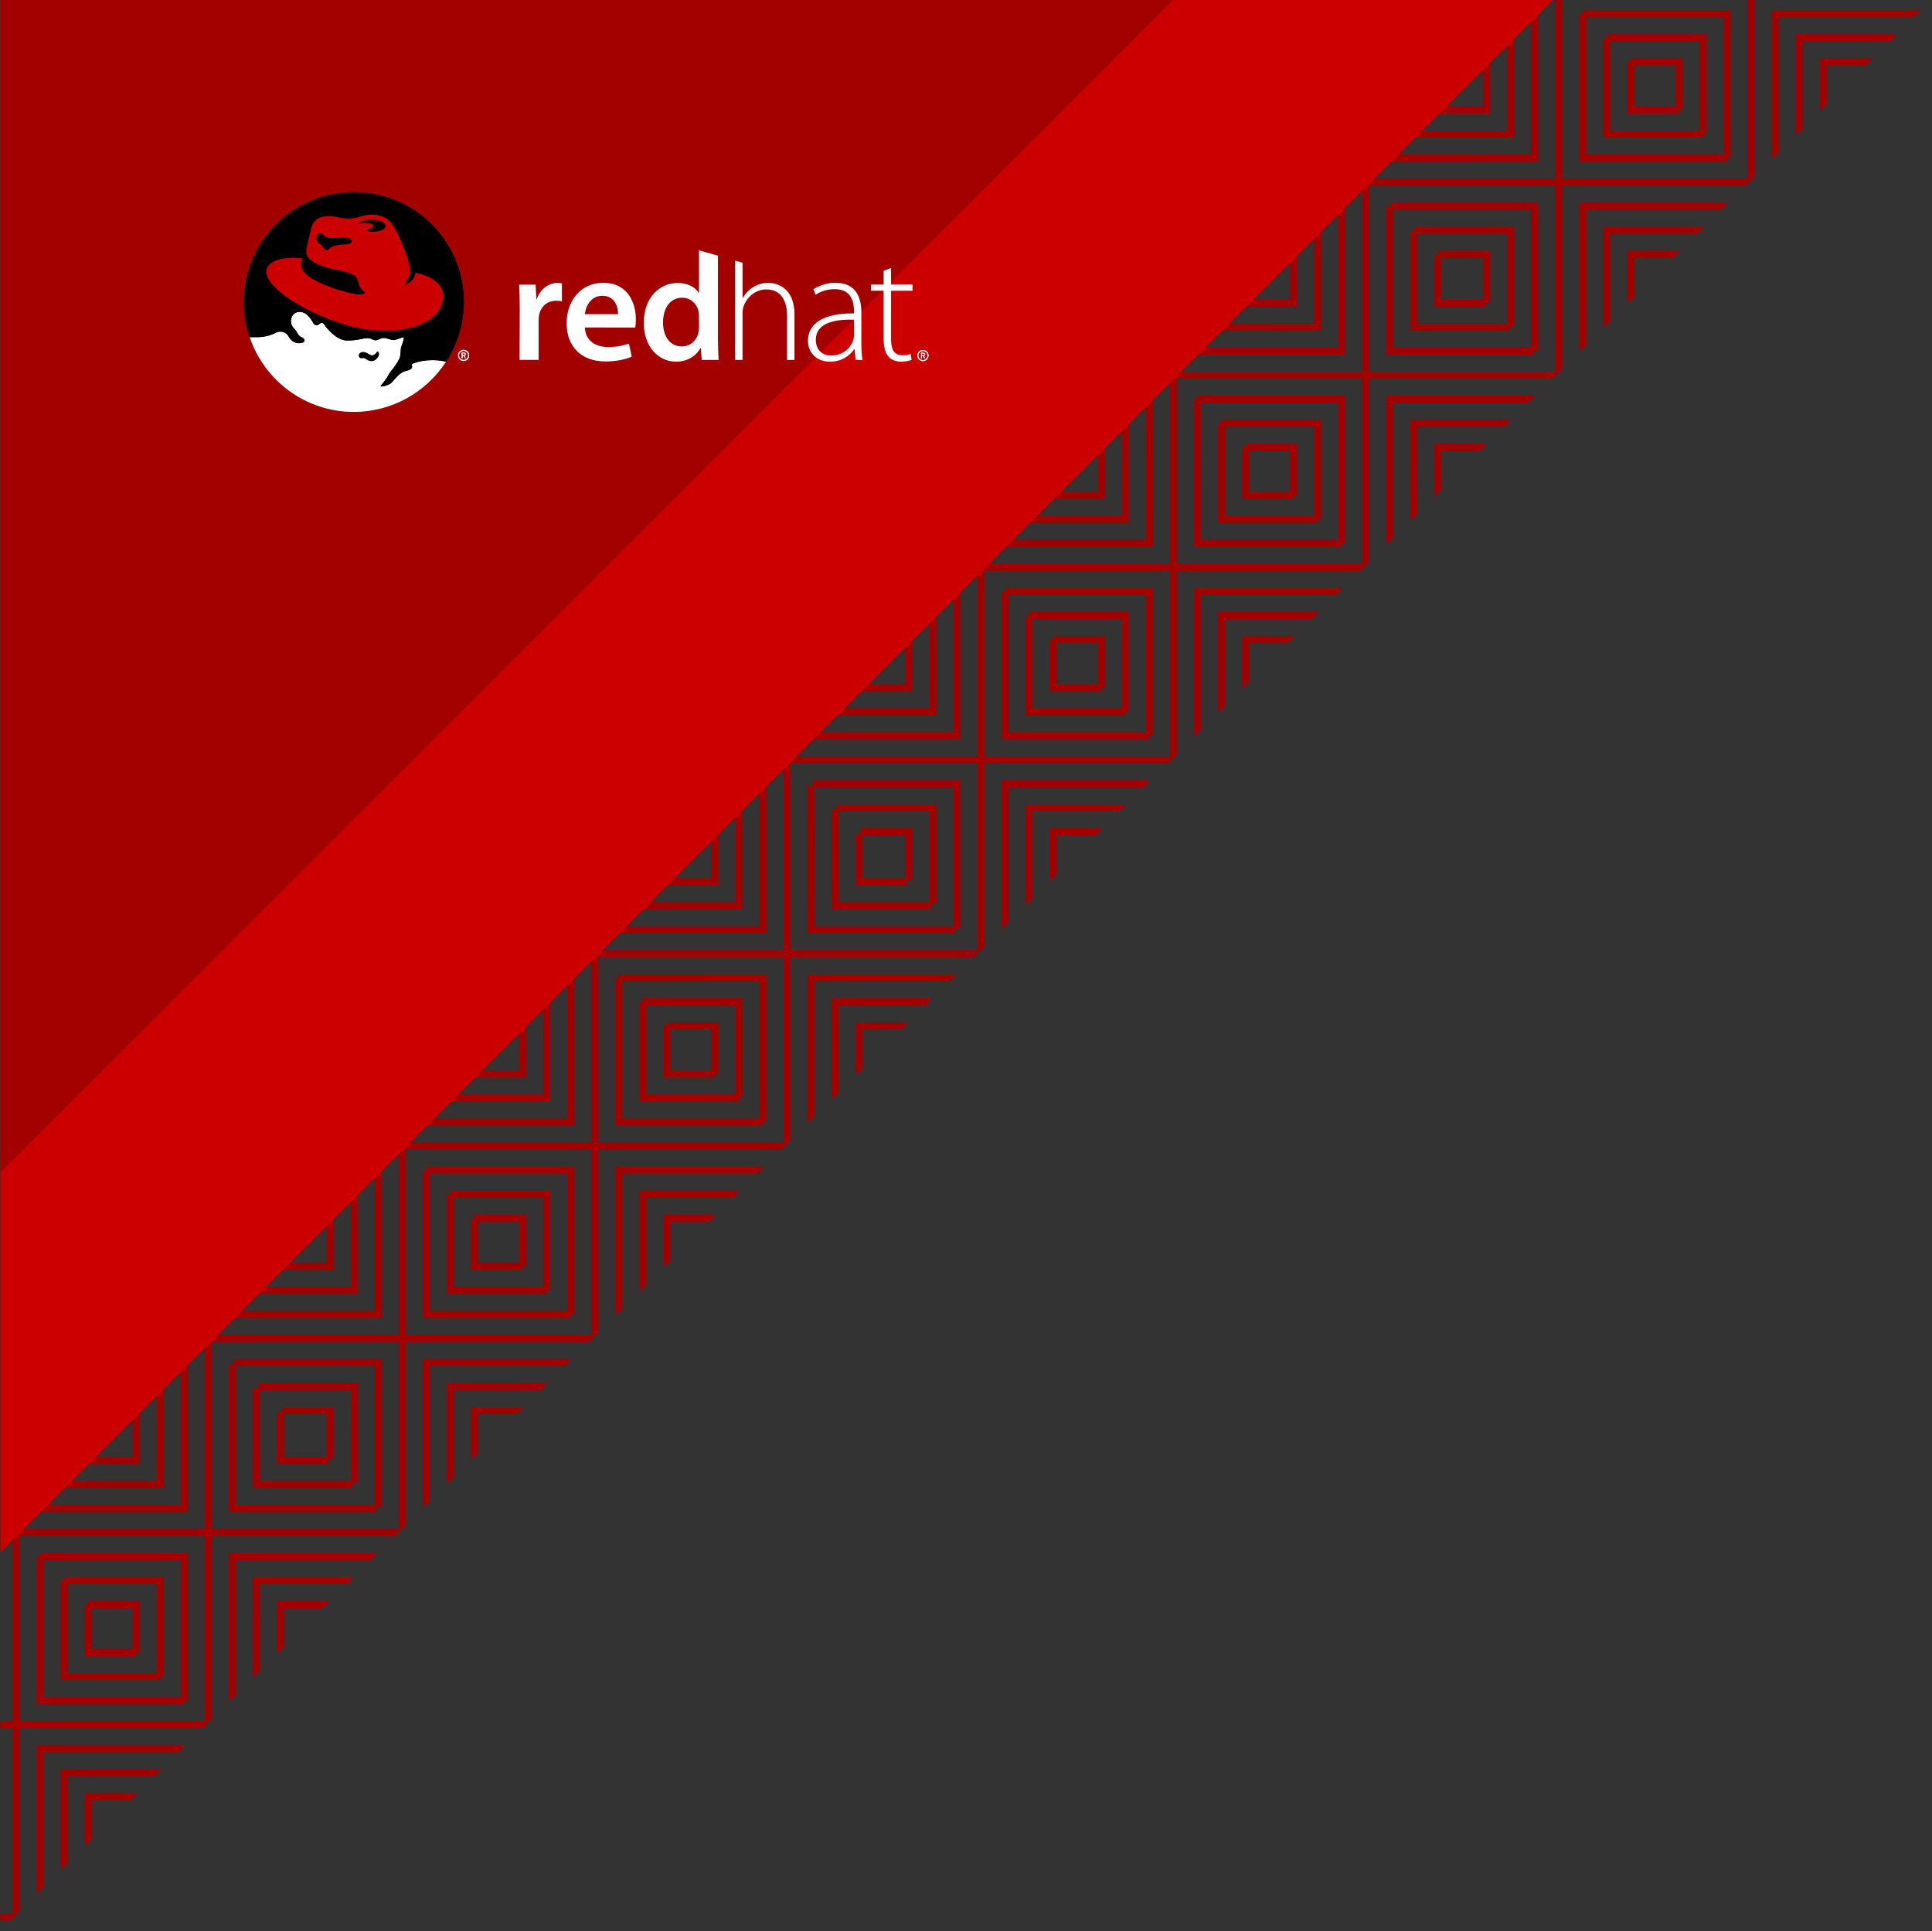 <svg xmlns="http://www.w3.org/2000/svg" xmlns:xlink="http://www.w3.org/1999/xlink" viewBox="0 0 137.872 137.838" xml:space="preserve">
<rect x="0" y="0" width="137.872" height="137.838" fill="#333333" stroke="none"/>
<polygon display="none" fill="#E22434" points="132.094,324.925 -5.778,462.768 132.094,462.768 "/>
<path id="path4380_2_" display="none" opacity="0.9" fill="#D6826B" enable-background="new    " d="M-0.106,462.763h132.2V330.544
	L-0.106,462.763z"/>
<path id="t-pattern_1_" display="none" fill="none" stroke="#E8B4A2" stroke-width="0.625" stroke-linecap="square" stroke-miterlimit="10" d="
	M3.404,459.063h2.797v-2.799 M2.005,460.461h5.549v-5.596 M0.653,461.859h8.299v-8.395 M14.454,456.264v2.801h2.751 M13.056,454.865
	v5.596h5.548 M11.75,453.467v8.395h8.253 M10.352,462.326v-10.258 M14.454,447.871h2.751v-2.797 M13.056,449.27h5.548v-5.594
	 M11.75,450.67h8.253v-8.393 M28.303,456.264h-2.752v2.801 M29.701,454.865h-5.549v5.596 M31.1,453.467h-8.299v8.395
	 M25.551,445.074v2.797h2.752 M24.152,443.676v5.594h5.549 M22.754,442.277v8.393h8.253 M17.252,459.063v-2.799h-2.705
	 M18.604,460.461v-5.596h-5.548 M20.003,461.859v-8.395H11.75 M21.402,462.326v-21.449 M32.498,452.068H10.352 M25.551,436.867
	h2.752v-2.703 M24.152,438.08h5.549v-5.316 M22.801,439.479H31.1v-8.064 M39.399,445.074h-2.704v2.797 M40.752,443.676h-5.549v5.594
	 M42.15,442.277h-8.253v8.393 M36.602,434.164v2.703h2.752 M35.203,432.764v5.316h5.549 M33.897,431.365v8.111h8.253 M28.35,447.871
	v-2.797h-2.752 M29.701,449.27v-5.594h-5.549 M31.1,450.67v-8.393h-8.299 M32.498,452.068v-22.104 M43.549,440.877H21.402
	 M36.695,425.771h2.704v-2.754 M35.297,427.17h5.502v-5.549 M33.897,428.568h8.253v-8.3 M50.496,434.07h-2.75v2.75 M51.896,432.672
	h-5.549v5.408 M53.295,431.273h-8.301v8.203 M47.746,423.02v2.754h2.75 M46.347,421.621v5.549h5.549 M44.948,420.224v8.251h8.3
	 M39.399,436.82v-2.797h-2.704 M40.799,438.08v-5.408h-5.502 M42.197,439.479v-8.111h-8.253 M43.596,440.877v-22.053
	 M54.646,429.967H32.498 M47.746,414.722h2.75v-2.705 M46.347,416.071h5.549v-5.549 M44.948,417.472h8.3v-8.253 M61.547,423.02
	h-2.704v2.754 M62.945,421.621h-5.502v5.549 M64.345,420.224h-8.253v8.251 M58.843,411.922v2.752h2.704 M57.443,410.522v5.549h5.502
	 M50.496,425.771v-2.754h-2.75 M51.896,427.17v-5.549h-5.549 M53.295,428.568v-8.3h-8.301 M72.645,411.922h-2.751v2.752
	 M74.043,410.522h-5.549v5.549 M75.441,409.125h-8.299v8.299 M69.894,400.873v2.75h2.751 M68.494,399.474v5.549h5.549
	 M67.096,398.074v8.254h8.299 M61.547,414.674v-2.752h-2.704 M62.945,416.071v-5.549h-5.502 M64.345,417.472v-8.253h-8.3v8.253
	h8.254 M65.744,418.824v-22.148 M76.793,407.819H54.646 M70.034,392.479h2.704v-2.797 M68.635,393.832h5.502v-5.549 M67.236,395.229
	h8.252v-8.299 M83.834,400.731h-2.75v2.75 M85.233,399.334h-5.548v5.549 M86.586,398.026h-8.301v8.255 M81.038,389.683v2.75h2.75
	 M79.686,388.33v5.548h5.548 M78.286,386.931v8.299h8.301 M72.738,403.528v-2.702h-2.704 M74.137,404.883v-5.549h-5.502
	 M75.536,406.281v-8.255h-8.252 M76.887,407.681v-22.147 M87.984,396.629H65.837 M81.038,381.382h2.75v-2.704 M79.686,382.781h5.548
	v-5.503 M78.286,384.133h8.301v-8.299 M94.885,389.683h-2.704v2.75 M96.284,388.33h-5.502v5.548 M97.637,386.931h-8.254v8.299
	 M92.088,378.584v2.751h2.75 M90.782,377.278v5.503h5.502 M89.383,375.833v8.299h8.254 M83.834,392.479v-2.797h-2.75
	 M85.233,393.832v-5.549h-5.548 M86.586,395.229v-8.299h-8.301 M87.984,396.629v-22.194 M99.036,385.532H76.887 M92.181,370.332
	h2.704v-2.751 M90.782,371.638h5.502v-5.503 M89.383,373.036h8.254v-8.253 M105.982,378.584h-2.751v2.751 M107.381,377.187h-5.549
	v5.549 M108.733,375.833h-8.3v8.299 M103.185,367.534v2.705h2.751 M101.833,366.183v5.549h5.549 M100.434,364.783v8.252h8.3
	 M94.885,381.382v-2.705h-2.704 M96.284,382.733v-5.549h-5.502 M97.683,384.133v-8.299H89.43 M99.036,385.532v-22.147
	 M110.133,374.435H87.984 M103.277,359.142h2.752v-2.752 M101.973,360.54h5.502v-5.549 M100.575,361.847h8.252v-8.254
	 M117.172,367.394h-2.75v2.752 M118.525,366.042h-5.549v5.548 M119.924,364.644h-8.301v8.299 M114.375,356.39v2.752h2.75
	 M112.977,354.991v5.549h5.549 M111.624,353.593v8.254h8.301 M106.077,370.192v-2.752h-2.705 M107.428,371.59v-5.548h-5.549
	 M108.827,372.942v-8.299h-8.252 M110.226,374.341v-22.146 M121.322,363.244H99.174 M114.375,348.044h2.75v-2.751 M112.977,349.442
	h5.549v-5.549 M111.624,350.842h8.301v-8.253 M128.223,356.39h-2.703v2.752 M129.575,354.991h-5.548v5.549 M130.975,353.593h-8.254
	v8.254 M125.426,345.293v2.751h2.751 M124.027,343.894v5.549h5.548 M122.721,342.496v8.299h8.254 M117.172,359.142v-2.752h-2.75
	 M118.525,360.54v-5.549h-5.549 M119.924,361.847v-8.254h-8.301 M121.322,363.244v-22.147 M132.374,352.194h-22.146
	 M125.426,336.994h2.751v-2.751 M124.12,338.392h5.502v-5.548 M122.721,339.698h8.254v-8.254 M128.223,348.044v-2.751h-2.703
	 M129.622,349.442v-5.549h-5.502 M130.975,350.795v-8.299h-8.254 M132.374,352.194v-22.147 M132.374,341.097h-11.052
	 M54.646,429.967v-22.147 M65.697,418.869H43.549 M58.843,403.623h2.704v-2.75 M57.443,405.021h5.502v-5.549 M56.045,406.42h8.254
	v-8.299"/>
<g>
	<g>
		<g>
			<defs>
				<polygon id="SVGID_1_" points="0.046,137.749 137.826,0 0.046,0 				"/>
			</defs>
			<clipPath id="SVGID_2_">
				<use xlink:href="#SVGID_1_"  overflow="visible"/>
			</clipPath>
			<g clip-path="url(#SVGID_2_)">
				<g>
					<rect x="-26.299" y="136.571" fill="#a30000" width="27.432" height="0.5"/>
					<rect x="-12.834" y="123.106" fill="#a30000" width="0.5" height="27.43"/>
					<polygon fill="#a30000" points="-11.12,124.819 -10.62,124.819 -10.62,134.856 -0.583,134.856 -0.583,135.356 -11.12,135.356 
											"/>
					<polygon fill="#a30000" points="-8.907,126.534 -8.905,133.144 -2.297,133.144 -2.297,133.644 -9.405,133.644 -9.407,126.534 
											"/>
					<polygon fill="#a30000" points="-7.69,128.247 -7.19,128.247 -7.19,131.427 -4.011,131.427 -4.011,131.927 -7.69,131.927 					
						"/>
					<polygon fill="#a30000" points="-24.584,138.286 -14.047,138.286 -14.047,148.823 -14.547,148.823 -14.547,138.786 
						-24.584,138.786 					"/>
					<polygon fill="#a30000" points="-22.87,139.997 -15.761,139.997 -15.762,147.108 -16.262,147.108 -16.261,140.497 
						-22.87,140.497 					"/>
					<polygon fill="#a30000" points="-17.477,141.712 -17.477,145.394 -17.977,145.394 -17.977,142.212 -21.157,142.214 
						-21.157,141.714 					"/>
					<polygon fill="#a30000" points="-14.547,124.819 -14.047,124.819 -14.047,135.356 -24.584,135.356 -24.584,134.856 
						-14.547,134.856 					"/>
					<polygon fill="#a30000" points="-16.262,126.534 -15.762,126.534 -15.762,133.644 -22.87,133.642 -22.87,133.142 
						-16.262,133.144 					"/>
					<polygon fill="#a30000" points="-17.977,128.247 -17.477,128.247 -17.477,131.927 -21.157,131.927 -21.157,131.427 
						-17.977,131.427 					"/>
					<polygon fill="#a30000" points="-11.12,138.286 -0.583,138.286 -0.583,138.786 -10.62,138.786 -10.62,148.823 -11.12,148.823 
											"/>
					<polygon fill="#a30000" points="-9.405,139.997 -2.297,139.999 -2.297,140.499 -8.905,140.497 -8.903,147.108 -9.403,147.108 
											"/>
					<polygon fill="#a30000" points="-7.69,141.714 -4.011,141.714 -4.011,142.214 -7.19,142.214 -7.19,145.394 -7.69,145.394 					
						"/>
					<rect x="-12.565" y="122.835" fill="#a30000" width="27.436" height="0.5"/>
					<rect x="0.904" y="109.368" fill="#a30000" width="0.5" height="27.433"/>
					<polygon fill="#a30000" points="2.617,111.083 3.117,111.083 3.117,121.12 13.154,121.12 13.154,121.62 2.617,121.62 					"/>
					<polygon fill="#a30000" points="4.332,112.798 4.832,112.798 4.832,119.405 11.439,119.405 11.439,119.905 4.332,119.905 					
						"/>
					<polygon fill="#a30000" points="6.044,114.513 6.544,114.513 6.544,117.691 9.724,117.69 9.724,118.19 6.044,118.192 					"/>
					<polygon fill="#a30000" points="-10.85,124.55 -0.313,124.55 -0.313,135.085 -0.813,135.085 -0.813,125.05 -10.85,125.05 					
						"/>
					<polygon fill="#a30000" points="-9.133,126.264 -2.028,126.265 -2.028,133.37 -2.528,133.37 -2.528,126.765 -9.133,126.764 
											"/>
					<polygon fill="#a30000" points="-7.42,127.979 -3.741,127.979 -3.741,131.657 -4.241,131.657 -4.241,128.479 -7.42,128.479 
											"/>
					<polygon fill="#a30000" points="-0.813,111.083 -0.313,111.083 -0.313,121.62 -10.85,121.62 -10.85,121.12 -0.813,121.12 					
						"/>
					<polygon fill="#a30000" points="-2.526,112.798 -2.026,112.798 -2.026,119.905 -9.134,119.907 -9.134,119.407 -2.526,119.405 
											"/>
					<polygon fill="#a30000" points="-4.241,114.513 -3.741,114.513 -3.741,118.19 -7.42,118.192 -7.42,117.691 -4.241,117.69 					
						"/>
					<polygon fill="#a30000" points="2.617,124.55 13.154,124.55 13.154,125.05 3.117,125.05 3.117,135.085 2.617,135.085 					"/>
					<polygon fill="#a30000" points="4.332,126.263 11.439,126.264 11.439,126.764 4.832,126.763 4.832,133.372 4.332,133.372 					
						"/>
					<polygon fill="#a30000" points="6.044,127.979 9.724,127.979 9.724,128.479 6.544,128.479 6.544,131.657 6.044,131.657 					
						"/>
					<rect x="1.154" y="109.119" fill="#a30000" width="27.428" height="0.5"/>
					<rect x="14.619" y="95.652" fill="#a30000" width="0.5" height="27.433"/>
					<polygon fill="#a30000" points="16.832,97.37 16.832,107.404 26.871,107.404 26.871,107.904 16.332,107.904 16.332,97.37 					
						"/>
					<polygon fill="#a30000" points="18.544,99.083 18.546,105.69 25.154,105.691 25.154,106.191 18.046,106.19 18.044,99.083 					
						"/>
					<polygon fill="#a30000" points="19.761,100.798 20.261,100.798 20.261,103.976 23.441,103.976 23.441,104.476 19.761,104.476 
											"/>
					<polygon fill="#a30000" points="2.867,110.833 13.404,110.833 13.404,121.37 12.904,121.37 12.904,111.333 2.867,111.333 					
						"/>
					<polygon fill="#a30000" points="4.582,112.548 11.689,112.548 11.689,119.655 11.189,119.655 11.189,113.048 4.582,113.048 
											"/>
					<polygon fill="#a30000" points="6.294,114.263 9.974,114.263 9.974,117.94 9.474,117.94 9.474,114.763 6.294,114.763 					"/>
					<polygon fill="#a30000" points="12.904,97.37 13.404,97.37 13.404,107.904 2.867,107.904 2.867,107.404 12.904,107.404 					
						"/>
					<polygon fill="#a30000" points="11.189,99.083 11.689,99.083 11.689,106.191 4.582,106.188 4.582,105.688 11.189,105.691 					
						"/>
					<polygon fill="#a30000" points="9.474,100.796 9.974,100.796 9.974,104.476 6.294,104.476 6.294,103.976 9.474,103.976 					
						"/>
					<polygon fill="#a30000" points="16.332,110.833 26.871,110.833 26.871,111.333 16.832,111.333 16.832,121.37 16.332,121.37 
											"/>
					<polygon fill="#a30000" points="18.044,112.548 25.155,112.548 25.155,113.048 18.544,113.048 18.548,119.655 18.048,119.655 
											"/>
					<polygon fill="#a30000" points="19.761,114.263 23.441,114.263 23.441,114.763 20.261,114.763 20.261,117.941 19.761,117.941 
											"/>
				</g>
				<g>
					<rect x="14.996" y="95.274" fill="#a30000" width="27.432" height="0.5"/>
					<rect x="28.462" y="81.809" fill="#a30000" width="0.5" height="27.432"/>
					<polygon fill="#a30000" points="30.177,83.524 30.677,83.524 30.677,93.56 40.712,93.56 40.712,94.06 30.177,94.06 					"/>
					<polygon fill="#a30000" points="31.892,85.237 32.392,85.237 32.392,91.846 39,91.846 39,92.346 31.892,92.346 					"/>
					<polygon fill="#a30000" points="33.605,86.952 34.105,86.952 34.105,90.13 37.287,90.13 37.287,90.63 33.605,90.63 					"/>
					<polygon fill="#a30000" points="16.71,96.988 27.248,96.988 27.248,107.524 26.748,107.524 26.748,97.488 16.71,97.488 					
						"/>
					<polygon fill="#a30000" points="18.427,98.702 25.537,98.702 25.535,105.811 25.035,105.811 25.037,99.202 18.427,99.202 					
						"/>
					<polygon fill="#a30000" points="20.14,100.417 23.819,100.417 23.819,104.097 23.319,104.097 23.319,100.917 20.14,100.917 
											"/>
					<polygon fill="#a30000" points="26.748,83.523 27.248,83.523 27.248,94.06 16.71,94.06 16.71,93.56 26.748,93.56 					"/>
					<polygon fill="#a30000" points="25.035,85.236 25.535,85.236 25.535,92.346 18.427,92.345 18.427,91.845 25.035,91.846 					
						"/>
					<polygon fill="#a30000" points="23.319,86.952 23.819,86.952 23.819,90.63 20.14,90.63 20.14,90.13 23.319,90.13 					"/>
					<polygon fill="#a30000" points="30.177,96.989 40.712,96.989 40.712,97.489 30.677,97.489 30.677,107.524 30.177,107.524 					
						"/>
					<polygon fill="#a30000" points="31.892,98.702 39,98.704 39,99.204 32.392,99.202 32.392,105.812 31.892,105.812 					"/>
					<polygon fill="#a30000" points="33.605,100.417 37.287,100.417 37.287,100.917 34.105,100.917 34.105,104.097 33.605,104.097 
											"/>
					<rect x="28.734" y="81.538" fill="#a30000" width="27.432" height="0.5"/>
					<rect x="42.201" y="68.071" fill="#a30000" width="0.5" height="27.432"/>
					<polygon fill="#a30000" points="43.912,69.786 44.412,69.786 44.412,79.825 54.451,79.825 54.451,80.325 43.912,80.325 					
						"/>
					<polygon fill="#a30000" points="45.628,71.501 46.128,71.501 46.128,78.108 52.737,78.108 52.737,78.608 45.628,78.608 					
						"/>
					<polygon fill="#a30000" points="47.341,73.216 47.841,73.216 47.841,76.396 51.021,76.396 51.021,76.896 47.341,76.896 					
						"/>
					<polygon fill="#a30000" points="30.448,83.251 40.984,83.253 40.984,93.79 40.484,93.79 40.484,83.753 30.448,83.751 					"/>
					<polygon fill="#a30000" points="32.162,84.968 39.269,84.968 39.269,92.075 38.769,92.075 38.769,85.468 32.162,85.468 					
						"/>
					<polygon fill="#a30000" points="33.876,86.683 37.554,86.683 37.554,90.36 37.054,90.36 37.054,87.183 33.876,87.183 					"/>
					<polygon fill="#a30000" points="40.484,69.788 40.984,69.788 40.984,80.325 30.448,80.325 30.448,79.825 40.484,79.825 					
						"/>
					<polygon fill="#a30000" points="38.771,71.501 39.271,71.501 39.269,78.608 32.162,78.608 32.162,78.108 38.769,78.108 					
						"/>
					<polygon fill="#a30000" points="37.054,73.216 37.554,73.216 37.554,76.896 33.876,76.896 33.876,76.396 37.054,76.396 					
						"/>
					<polygon fill="#a30000" points="43.912,83.251 54.451,83.253 54.451,83.753 44.412,83.751 44.412,93.79 43.912,93.79 					"/>
					<polygon fill="#a30000" points="45.628,84.967 52.737,84.967 52.737,85.467 46.128,85.467 46.128,92.075 45.628,92.075 					
						"/>
					<polygon fill="#a30000" points="47.341,86.683 51.021,86.683 51.021,87.183 47.841,87.183 47.841,90.36 47.341,90.36 					"/>
					<rect x="42.449" y="67.821" fill="#a30000" width="27.43" height="0.5"/>
					<rect x="55.914" y="54.358" fill="#a30000" width="0.5" height="27.43"/>
					<polygon fill="#a30000" points="58.126,56.071 58.128,66.108 68.166,66.108 68.166,66.608 57.628,66.608 57.626,56.071 					
						"/>
					<polygon fill="#a30000" points="59.841,57.786 59.843,64.394 66.451,64.394 66.451,64.894 59.343,64.894 59.341,57.786 					
						"/>
					<polygon fill="#a30000" points="61.058,59.501 61.558,59.501 61.558,62.681 64.737,62.68 64.737,63.18 61.058,63.181 					"/>
					<polygon fill="#a30000" points="44.162,69.536 54.701,69.538 54.701,80.075 54.201,80.075 54.201,70.038 44.162,70.036 					
						"/>
					<polygon fill="#a30000" points="45.878,71.251 52.987,71.251 52.987,78.358 52.487,78.358 52.487,71.751 45.878,71.751 					
						"/>
					<polygon fill="#a30000" points="47.591,72.966 51.271,72.966 51.271,76.646 50.771,76.646 50.771,73.466 47.591,73.466 					
						"/>
					<polygon fill="#a30000" points="54.201,56.071 54.701,56.071 54.701,66.608 44.162,66.608 44.162,66.108 54.201,66.108 					
						"/>
					<polygon fill="#a30000" points="52.485,57.786 52.985,57.786 52.985,64.894 45.878,64.894 45.878,64.394 52.485,64.394 					
						"/>
					<polygon fill="#a30000" points="50.771,59.499 51.271,59.499 51.271,63.18 47.591,63.18 47.591,62.68 50.771,62.68 					"/>
					<polygon fill="#a30000" points="57.628,69.538 68.166,69.538 68.166,70.038 58.128,70.038 58.128,80.075 57.628,80.075 					
						"/>
					<polygon fill="#a30000" points="59.341,71.251 66.453,71.251 66.453,71.751 59.841,71.751 59.843,78.358 59.343,78.358 					
						"/>
					<polygon fill="#a30000" points="61.058,72.966 64.737,72.966 64.737,73.466 61.558,73.466 61.558,76.646 61.058,76.646 					
						"/>
				</g>
				<g>
					<rect x="56.294" y="53.978" fill="#a30000" width="27.431" height="0.5"/>
					<rect x="69.759" y="40.512" fill="#a30000" width="0.5" height="27.431"/>
					<polygon fill="#a30000" points="71.474,42.228 71.974,42.228 71.974,52.264 82.009,52.264 82.009,52.764 71.474,52.764 					
						"/>
					<polygon fill="#a30000" points="73.188,43.942 73.688,43.942 73.688,50.55 80.294,50.55 80.294,51.05 73.188,51.05 					"/>
					<polygon fill="#a30000" points="74.902,45.657 75.402,45.657 75.402,48.835 78.582,48.835 78.582,49.335 74.902,49.335 					
						"/>
					<polygon fill="#a30000" points="58.007,55.692 68.542,55.692 68.542,66.229 68.042,66.229 68.042,56.192 58.007,56.192 					
						"/>
					<polygon fill="#a30000" points="59.722,57.407 66.832,57.407 66.832,64.514 66.332,64.514 66.332,57.907 59.722,57.907 					
						"/>
					<polygon fill="#a30000" points="61.435,59.122 65.117,59.122 65.116,62.801 64.616,62.801 64.617,59.622 61.435,59.622 					
						"/>
					<polygon fill="#a30000" points="68.042,42.228 68.542,42.228 68.542,52.764 58.007,52.763 58.007,52.263 68.042,52.264 					
						"/>
					<polygon fill="#a30000" points="66.332,43.942 66.832,43.942 66.83,51.05 59.722,51.048 59.722,50.548 66.33,50.55 					"/>
					<polygon fill="#a30000" points="64.616,45.657 65.116,45.657 65.116,49.335 61.435,49.335 61.435,48.835 64.616,48.835 					
						"/>
					<polygon fill="#a30000" points="71.474,55.692 82.009,55.692 82.009,56.192 71.974,56.192 71.974,66.229 71.474,66.229 					
						"/>
					<polygon fill="#a30000" points="73.188,57.407 80.296,57.407 80.296,57.907 73.688,57.907 73.689,64.514 73.189,64.514 					
						"/>
					<polygon fill="#a30000" points="74.902,59.122 78.582,59.122 78.582,59.622 75.402,59.622 75.402,62.801 74.902,62.801 					
						"/>
					<rect x="70.029" y="40.241" fill="#a30000" width="27.432" height="0.5"/>
					<rect x="83.496" y="26.774" fill="#a30000" width="0.5" height="27.432"/>
					<polygon fill="#a30000" points="85.209,28.489 85.709,28.489 85.708,38.528 95.746,38.528 95.746,39.028 85.208,39.028 					
						"/>
					<polygon fill="#a30000" points="86.925,30.205 87.425,30.205 87.425,36.813 94.033,36.813 94.033,37.313 86.925,37.313 					
						"/>
					<polygon fill="#a30000" points="88.64,31.919 89.14,31.919 89.138,35.099 92.318,35.099 92.318,35.599 88.638,35.599 					"/>
					<polygon fill="#a30000" points="71.744,41.956 82.28,41.956 82.28,52.493 81.78,52.493 81.78,42.456 71.744,42.456 					"/>
					<polygon fill="#a30000" points="73.458,43.669 80.565,43.671 80.565,50.778 80.065,50.778 80.065,44.171 73.458,44.169 					
						"/>
					<polygon fill="#a30000" points="75.171,45.386 78.851,45.386 78.851,49.065 78.351,49.065 78.351,45.886 75.171,45.886 					
						"/>
					<polygon fill="#a30000" points="82.28,28.491 82.282,39.028 71.744,39.028 71.744,38.528 81.782,38.528 81.78,28.491 					"/>
					<polygon fill="#a30000" points="80.066,30.205 80.566,30.205 80.566,37.313 73.458,37.313 73.458,36.813 80.066,36.813 					
						"/>
					<polygon fill="#a30000" points="78.351,31.919 78.851,31.919 78.851,35.599 75.171,35.599 75.171,35.099 78.351,35.099 					
						"/>
					<polygon fill="#a30000" points="85.208,41.956 95.746,41.956 95.746,42.456 85.708,42.456 85.708,52.495 85.208,52.495 					
						"/>
					<polygon fill="#a30000" points="86.925,43.669 94.033,43.669 94.033,44.169 87.425,44.169 87.423,50.78 86.923,50.78 					"/>
					<polygon fill="#a30000" points="88.638,45.385 92.318,45.386 92.318,45.886 89.138,45.885 89.138,49.065 88.638,49.065 					
						"/>
					<rect x="83.747" y="26.526" fill="#a30000" width="27.429" height="0.5"/>
					<rect x="97.21" y="13.062" fill="#a30000" width="0.5" height="27.43"/>
					<polygon fill="#a30000" points="98.925,14.774 99.425,14.774 99.425,24.813 109.46,24.813 109.46,25.313 98.925,25.313 					
						"/>
					<polygon fill="#a30000" points="100.64,16.489 101.14,16.489 101.14,23.099 107.747,23.099 107.747,23.599 100.64,23.599 					
						"/>
					<polygon fill="#a30000" points="102.354,18.205 102.854,18.205 102.854,21.385 106.034,21.385 106.034,21.885 102.354,21.885 
											"/>
					<polygon fill="#a30000" points="85.459,28.239 95.997,28.241 95.996,38.778 95.496,38.778 95.497,28.741 85.459,28.739 					
						"/>
					<polygon fill="#a30000" points="87.175,29.955 94.283,29.955 94.283,37.063 93.783,37.063 93.783,30.455 87.175,30.455 					
						"/>
					<polygon fill="#a30000" points="88.89,31.669 92.568,31.669 92.568,35.349 92.068,35.349 92.068,32.169 88.89,32.169 					"/>
					<polygon fill="#a30000" points="95.497,14.774 95.997,14.774 95.997,25.313 85.459,25.313 85.459,24.813 95.497,24.813 					
						"/>
					<polygon fill="#a30000" points="93.782,16.489 94.282,16.489 94.282,23.599 87.175,23.597 87.175,23.097 93.782,23.099 					
						"/>
					<polygon fill="#a30000" points="92.068,18.205 92.568,18.205 92.568,21.883 88.888,21.883 88.888,21.383 92.068,21.383 					
						"/>
					<polygon fill="#a30000" points="98.925,28.241 109.461,28.241 109.461,28.741 99.425,28.741 99.425,38.778 98.925,38.778 					
						"/>
					<polygon fill="#a30000" points="100.64,29.955 107.748,29.955 107.748,30.455 101.14,30.455 101.141,37.063 100.641,37.063 
											"/>
					<polygon fill="#a30000" points="102.354,31.67 106.034,31.67 106.034,32.17 102.854,32.17 102.854,35.349 102.354,35.349 					
						"/>
				</g>
				<g>
					<rect x="97.521" y="12.75" fill="#a30000" width="27.432" height="0.5"/>
					<rect x="110.987" y="-0.716" fill="#a30000" width="0.5" height="27.431"/>
					<polygon fill="#a30000" points="112.703,0.999 113.203,0.999 113.203,11.036 123.237,11.036 123.237,11.536 112.703,11.536 
											"/>
					<polygon fill="#a30000" points="114.417,2.713 114.917,2.713 114.917,9.321 121.523,9.321 121.523,9.821 114.417,9.821 					
						"/>
					<polygon fill="#a30000" points="116.132,4.428 116.632,4.428 116.632,7.606 119.809,7.606 119.809,8.106 116.132,8.106 					
						"/>
					<polygon fill="#a30000" points="99.237,14.465 109.773,14.465 109.773,25 109.273,25 109.273,14.965 99.237,14.965 					"/>
					<polygon fill="#a30000" points="100.951,16.179 108.058,16.179 108.058,23.286 107.558,23.286 107.558,16.679 100.951,16.679 
											"/>
					<polygon fill="#a30000" points="102.667,17.894 106.345,17.894 106.345,21.571 105.845,21.571 105.845,18.394 102.667,18.394 
											"/>
					<polygon fill="#a30000" points="109.273,0.999 109.773,0.999 109.773,11.536 99.237,11.534 99.237,11.034 109.273,11.036 					
						"/>
					<polygon fill="#a30000" points="107.558,2.713 108.058,2.713 108.058,9.821 100.951,9.819 100.951,9.319 107.558,9.321 					
						"/>
					<polygon fill="#a30000" points="105.844,4.428 106.344,4.428 106.344,8.106 102.667,8.106 102.667,7.606 105.844,7.606 					
						"/>
					<polygon fill="#a30000" points="112.703,14.465 123.24,14.465 123.24,14.965 113.203,14.965 113.204,25 112.704,25 					"/>
					<polygon fill="#a30000" points="114.417,16.179 121.523,16.179 121.523,16.679 114.917,16.679 114.917,23.286 114.417,23.286 
											"/>
					<polygon fill="#a30000" points="116.132,17.894 119.809,17.894 119.809,18.394 116.632,18.394 116.632,21.571 116.132,21.571 
											"/>
					<rect x="111.257" y="-0.986" fill="#a30000" width="27.432" height="0.5"/>
					<rect x="124.723" y="-14.452" fill="#a30000" width="0.5" height="27.432"/>
					<polygon fill="#a30000" points="126.438,-12.738 126.938,-12.738 126.938,-2.7 136.975,-2.7 136.975,-2.2 126.438,-2.2 					
						"/>
					<polygon fill="#a30000" points="128.652,-11.022 128.653,-4.414 135.259,-4.416 135.259,-3.916 128.153,-3.914 
						128.152,-11.022 					"/>
					<polygon fill="#a30000" points="129.869,-9.31 130.369,-9.31 130.366,-6.129 133.544,-6.129 133.544,-5.629 129.866,-5.629 
											"/>
					<polygon fill="#a30000" points="112.973,0.728 123.509,0.729 123.507,11.265 123.007,11.265 123.009,1.229 112.973,1.228 					
						"/>
					<polygon fill="#a30000" points="114.686,2.442 121.792,2.442 121.792,9.55 121.292,9.55 121.292,2.942 114.686,2.942 					"/>
					<polygon fill="#a30000" points="116.402,4.157 120.08,4.157 120.08,7.837 119.58,7.837 119.58,4.657 116.402,4.657 					"/>
					<polygon fill="#a30000" points="123.507,-12.737 123.509,-2.2 112.971,-2.2 112.971,-2.7 123.009,-2.7 123.007,-12.737 					
						"/>
					<polygon fill="#a30000" points="121.294,-11.022 121.794,-11.022 121.794,-3.914 114.686,-3.914 114.686,-4.414 
						121.294,-4.414 					"/>
					<polygon fill="#a30000" points="119.58,-9.31 120.08,-9.31 120.08,-5.629 116.402,-5.629 116.402,-6.129 119.58,-6.129 					
						"/>
					<polygon fill="#a30000" points="126.438,0.728 136.974,0.729 136.974,1.229 126.938,1.228 126.937,11.266 126.437,11.266 					
						"/>
					<polygon fill="#a30000" points="128.152,2.442 135.259,2.442 135.259,2.942 128.652,2.942 128.652,9.552 128.152,9.552 					
						"/>
					<polygon fill="#a30000" points="129.869,4.157 133.544,4.157 133.544,4.657 130.369,4.657 130.369,7.837 129.869,7.837 					
						"/>
					<rect x="124.973" y="-14.701" fill="#a30000" width="27.432" height="0.5"/>
					<rect x="138.439" y="-28.166" fill="#a30000" width="0.5" height="27.43"/>
					<polygon fill="#a30000" points="140.652,-26.453 140.653,-16.416 150.689,-16.416 150.689,-15.916 140.153,-15.916 
						140.152,-26.453 					"/>
					<polygon fill="#a30000" points="141.869,-24.738 142.369,-24.738 142.369,-18.129 148.975,-18.129 148.975,-17.629 
						141.869,-17.629 					"/>
					<polygon fill="#a30000" points="143.582,-23.022 144.082,-23.022 144.082,-19.845 147.259,-19.845 147.259,-19.345 
						143.582,-19.345 					"/>
					<polygon fill="#a30000" points="126.688,-12.988 137.224,-12.987 137.225,-2.45 136.725,-2.45 136.724,-12.487 
						126.688,-12.488 					"/>
					<polygon fill="#a30000" points="128.402,-11.272 135.509,-11.272 135.509,-4.166 135.009,-4.166 135.009,-10.772 
						128.402,-10.772 					"/>
					<polygon fill="#a30000" points="130.119,-9.56 133.794,-9.56 133.794,-5.879 133.294,-5.879 133.294,-9.06 130.119,-9.06 					
						"/>
					<polygon fill="#a30000" points="137.223,-26.453 137.224,-15.916 126.688,-15.916 126.688,-16.416 136.724,-16.416 
						136.723,-26.453 					"/>
					<polygon fill="#a30000" points="135.009,-24.738 135.509,-24.738 135.509,-17.629 128.402,-17.632 128.402,-18.132 
						135.009,-18.129 					"/>
					<polygon fill="#a30000" points="133.294,-23.022 133.794,-23.022 133.792,-19.345 130.116,-19.345 130.116,-19.845 
						133.292,-19.845 					"/>
					<polygon fill="#a30000" points="140.152,-12.987 150.689,-12.987 150.689,-12.487 140.652,-12.487 140.654,-2.45 
						140.154,-2.45 					"/>
					<polygon fill="#a30000" points="141.869,-11.272 148.975,-11.272 148.975,-10.772 142.369,-10.772 142.369,-4.164 
						141.869,-4.164 					"/>
					<polygon fill="#a30000" points="143.582,-9.558 147.261,-9.558 147.261,-9.058 144.082,-9.058 144.083,-5.879 143.583,-5.879 
											"/>
				</g>
			</g>
		</g>
	</g>
</g>
<polygon fill="#cc0000" points="0.046,110.781 110.823,0 83.428,0 0.046,83.386 "/>
<polygon fill="#a30000" points="0.046,83.661 83.725,0 0.046,0 "/>
<g id="black_134_">
	<g>
		<path fill="#FFFFFF" d="M33.009,25.394h0.072l0.106,0.174h0.065l-0.113-0.179c0.058-0.006,0.104-0.037,0.104-0.107
			c0-0.078-0.049-0.117-0.143-0.117h-0.156v0.403h0.063L33.009,25.394L33.009,25.394z M33.009,25.345v-0.13h0.082
			c0.047,0,0.091,0.013,0.091,0.061c0,0.063-0.044,0.069-0.099,0.069H33.009z"/>
		<path fill="#FFFFFF" d="M33.48,25.366c0,0.218-0.177,0.396-0.396,0.396c-0.219,0-0.396-0.179-0.396-0.396
			c0-0.216,0.181-0.396,0.396-0.396C33.303,24.971,33.48,25.151,33.48,25.366z M33.083,25.041c-0.182,0-0.326,0.146-0.326,0.325
			c0,0.179,0.146,0.326,0.326,0.326c0.183,0,0.326-0.147,0.326-0.326C33.41,25.186,33.264,25.041,33.083,25.041z"/>
	</g>
	<g>
		<path d="M31.832,25.814c-0.301-0.07-0.623-0.111-0.947-0.111c-0.553,0-1.059,0.094-1.43,0.25c-0.045,0.021-0.07,0.063-0.07,0.109
			c0,0.02,0.005,0.037,0.015,0.052c0.041,0.13-0.03,0.269-0.394,0.349c-0.532,0.115-0.871,0.666-1.063,0.852
			c-0.229,0.213-0.867,0.348-0.771,0.218c0.074-0.099,0.359-0.411,0.539-0.753c0.158-0.302,0.295-0.386,0.486-0.676
			c0.059-0.084,0.274-0.381,0.34-0.616c0.072-0.229,0.049-0.518,0.074-0.634c0.039-0.173,0.201-0.542,0.211-0.755
			c0.01-0.116-0.494,0.171-0.73,0.171c-0.237,0-0.471-0.145-0.684-0.153c-0.264-0.011-0.432,0.202-0.668,0.165
			c-0.137-0.021-0.25-0.141-0.486-0.146c-0.338-0.012-0.754,0.186-1.531,0.164c-0.764-0.027-1.469-0.969-1.565-1.117
			c-0.11-0.176-0.247-0.176-0.399-0.037c-0.146,0.139-0.334,0.027-0.389-0.063c-0.1-0.175-0.367-0.688-0.781-0.795
			c-0.573-0.148-0.865,0.315-0.825,0.688c0.038,0.377,0.278,0.484,0.394,0.684c0.112,0.2,0.17,0.329,0.385,0.422
			c0.148,0.061,0.207,0.152,0.158,0.273c-0.039,0.109-0.193,0.134-0.297,0.139c-0.22,0.012-0.371-0.049-0.484-0.121
			c-0.129-0.08-0.234-0.193-0.346-0.391c-0.133-0.219-0.34-0.311-0.58-0.311c-0.113,0-0.224,0.028-0.318,0.08
			c-0.377,0.193-0.825,0.312-1.311,0.312h-0.547c-0.263-0.787-0.406-1.631-0.406-2.505c0-4.336,3.512-7.844,7.844-7.844
			c4.33,0,7.843,3.508,7.843,7.844C33.091,23.121,32.628,24.586,31.832,25.814z"/>
		<g id="logo_155_">
			<g id="white_154_">
				<path fill="#FFFFFF" d="M31.832,25.813c-0.301-0.068-0.623-0.109-0.947-0.109c-0.553,0-1.059,0.094-1.43,0.25
					c-0.045,0.02-0.07,0.063-0.07,0.109c0,0.02,0.005,0.037,0.015,0.053c0.041,0.124-0.03,0.266-0.394,0.348
					c-0.532,0.113-0.871,0.666-1.063,0.85c-0.229,0.215-0.867,0.35-0.771,0.218c0.074-0.097,0.359-0.409,0.539-0.751
					c0.158-0.302,0.295-0.386,0.486-0.676c0.059-0.084,0.274-0.381,0.34-0.616c0.072-0.229,0.049-0.518,0.074-0.634
					c0.039-0.173,0.201-0.542,0.211-0.755c0.01-0.116-0.494,0.171-0.73,0.171c-0.237,0-0.471-0.145-0.684-0.152
					c-0.264-0.012-0.432,0.201-0.668,0.164c-0.137-0.021-0.25-0.141-0.486-0.146c-0.338-0.016-0.754,0.186-1.531,0.164
					c-0.764-0.027-1.469-0.969-1.565-1.119c-0.11-0.174-0.247-0.174-0.399-0.035c-0.146,0.14-0.334,0.027-0.389-0.063
					c-0.1-0.175-0.367-0.688-0.781-0.795c-0.573-0.148-0.865,0.315-0.825,0.688c0.038,0.377,0.278,0.484,0.394,0.684
					c0.112,0.2,0.17,0.329,0.385,0.418c0.148,0.063,0.207,0.154,0.158,0.277c-0.039,0.109-0.193,0.134-0.297,0.139
					c-0.22,0.012-0.371-0.049-0.484-0.119c-0.129-0.082-0.234-0.195-0.346-0.393c-0.133-0.219-0.34-0.313-0.58-0.313
					c-0.113,0-0.224,0.03-0.318,0.082c-0.377,0.193-0.825,0.312-1.311,0.312h-0.547c1.047,3.104,3.982,5.336,7.438,5.336
					C28.007,29.393,30.433,27.969,31.832,25.813z"/>
			</g>
			<g id="black_135_">
				<g>
					<path fill="#FFFFFF" d="M33.009,25.394h0.072l0.106,0.174h0.065l-0.113-0.179c0.058-0.006,0.104-0.037,0.104-0.107
						c0-0.078-0.049-0.117-0.143-0.117h-0.156v0.403h0.063L33.009,25.394L33.009,25.394z M33.009,25.345v-0.13h0.082
						c0.047,0,0.091,0.013,0.091,0.061c0,0.063-0.044,0.069-0.099,0.069H33.009z"/>
					<path fill="#FFFFFF" d="M33.48,25.366c0,0.218-0.177,0.396-0.396,0.396c-0.219,0-0.396-0.179-0.396-0.396
						c0-0.216,0.181-0.396,0.396-0.396C33.303,24.971,33.48,25.151,33.48,25.366z M33.083,25.041c-0.182,0-0.326,0.146-0.326,0.325
						c0,0.179,0.146,0.326,0.326,0.326c0.183,0,0.326-0.147,0.326-0.326C33.41,25.186,33.264,25.041,33.083,25.041z"/>
				</g>
				<g>
					<path d="M31.832,25.814c-0.301-0.07-0.623-0.111-0.947-0.111c-0.553,0-1.059,0.094-1.43,0.25
						c-0.045,0.021-0.07,0.063-0.07,0.109c0,0.02,0.005,0.037,0.015,0.052c0.041,0.13-0.03,0.269-0.394,0.349
						c-0.532,0.115-0.871,0.666-1.063,0.852c-0.229,0.213-0.867,0.348-0.771,0.218c0.074-0.099,0.359-0.411,0.539-0.753
						c0.158-0.302,0.295-0.386,0.486-0.676c0.059-0.084,0.274-0.381,0.34-0.616c0.072-0.229,0.049-0.518,0.074-0.634
						c0.039-0.173,0.201-0.542,0.211-0.755c0.01-0.116-0.494,0.171-0.73,0.171c-0.237,0-0.471-0.145-0.684-0.153
						c-0.264-0.011-0.432,0.202-0.668,0.165c-0.137-0.021-0.25-0.141-0.486-0.146c-0.338-0.012-0.754,0.186-1.531,0.164
						c-0.764-0.027-1.469-0.969-1.565-1.117c-0.11-0.176-0.247-0.176-0.399-0.037c-0.146,0.139-0.334,0.027-0.389-0.063
						c-0.1-0.175-0.367-0.688-0.781-0.795c-0.573-0.148-0.865,0.315-0.825,0.688c0.038,0.377,0.278,0.484,0.394,0.684
						c0.112,0.2,0.17,0.329,0.385,0.422c0.148,0.061,0.207,0.152,0.158,0.273c-0.039,0.109-0.193,0.134-0.297,0.139
						c-0.22,0.012-0.371-0.049-0.484-0.121c-0.129-0.08-0.234-0.193-0.346-0.391c-0.133-0.219-0.34-0.311-0.58-0.311
						c-0.113,0-0.224,0.028-0.318,0.08c-0.377,0.193-0.825,0.312-1.311,0.312h-0.547c-0.263-0.787-0.406-1.631-0.406-2.505
						c0-4.336,3.512-7.844,7.844-7.844c4.33,0,7.843,3.508,7.843,7.844C33.091,23.121,32.628,24.586,31.832,25.814z"/>
				</g>
				<path fill="#FFFFFF" d="M37.091,22.043c0-0.718-0.019-1.248-0.047-1.727h1.178l0.053,1.021h0.037
					c0.264-0.758,0.891-1.144,1.473-1.144c0.133,0,0.209,0.003,0.315,0.029V21.5c-0.126-0.023-0.247-0.037-0.407-0.037
					c-0.646,0-1.099,0.412-1.224,1.027c-0.021,0.118-0.03,0.264-0.03,0.41v2.785h-1.361L37.091,22.043z"/>
				<path fill="#FFFFFF" d="M41.74,23.371c0.035,0.974,0.789,1.397,1.66,1.397c0.627,0,1.068-0.099,1.482-0.247l0.199,0.936
					c-0.461,0.193-1.097,0.34-1.877,0.34c-1.744,0-2.769-1.078-2.769-2.727c0-1.48,0.901-2.884,2.627-2.884
					c1.746,0,2.315,1.435,2.315,2.61c0,0.254-0.021,0.453-0.045,0.582L41.74,23.371z M44.103,22.422
					c0.008-0.498-0.21-1.311-1.119-1.311c-0.838,0-1.188,0.762-1.246,1.311H44.103z"/>
				<path fill="#FFFFFF" d="M49.88,23.361c0,0.143-0.012,0.273-0.043,0.396c-0.14,0.587-0.615,0.969-1.174,0.969
					c-0.855,0-1.347-0.725-1.347-1.709c0-1,0.487-1.768,1.36-1.768c0.611,0,1.052,0.429,1.168,0.95
					c0.023,0.11,0.033,0.247,0.033,0.355L49.88,23.361L49.88,23.361z M51.234,18.25l-1.354-0.385v3.029h-0.025
					c-0.238-0.396-0.77-0.698-1.504-0.698c-1.292,0-2.42,1.066-2.408,2.869c0,1.651,1.016,2.746,2.301,2.746
					c0.772,0,1.424-0.372,1.74-0.974h0.029l0.061,0.852h1.209c-0.023-0.361-0.047-0.958-0.047-1.505v-5.937h-0.002V18.25z"/>
				<path fill="#FFFFFF" d="M54.832,20.189c-0.412,0-0.776,0.116-1.086,0.309c-0.317,0.188-0.58,0.479-0.736,0.776h-0.02v-2.519
					l-0.529-0.155v7.09h0.529v-3.287c0-0.221,0.018-0.368,0.072-0.528c0.23-0.668,0.859-1.219,1.62-1.219
					c1.101,0,1.481,0.881,1.481,1.852v3.185h0.532V22.45C56.697,20.444,55.341,20.189,54.832,20.189z"/>
				<path fill="#FFFFFF" d="M61.468,24.416c0,0.422,0.02,0.86,0.078,1.273H61.06l-0.08-0.77h-0.023
					c-0.262,0.416-0.858,0.894-1.715,0.894c-1.08,0-1.586-0.763-1.586-1.478c0-1.244,1.098-1.991,3.285-1.967v-0.146
					c0-0.532-0.105-1.595-1.377-1.584c-0.473,0-0.963,0.126-1.354,0.399l-0.168-0.387c0.492-0.334,1.09-0.466,1.578-0.466
					c1.549,0,1.849,1.164,1.849,2.127L61.468,24.416L61.468,24.416z M60.941,22.816c-1.176-0.033-2.721,0.145-2.721,1.436
					c0,0.773,0.514,1.121,1.072,1.121c0.895,0,1.405-0.556,1.592-1.076c0.037-0.117,0.057-0.233,0.057-0.324V22.816z"/>
				<path fill="#FFFFFF" d="M63.589,19.127v1.184h1.531v0.438h-1.531v3.493c0,0.685,0.213,1.11,0.791,1.11
					c0.276,0,0.473-0.037,0.611-0.084l0.063,0.413c-0.174,0.071-0.42,0.129-0.742,0.129c-0.395,0-0.719-0.126-0.93-0.381
					c-0.242-0.282-0.323-0.735-0.323-1.285v-3.396h-0.907V20.31h0.907v-0.984L63.589,19.127z"/>
				<g>
					<path fill="#FFFFFF" d="M65.792,25.403h0.072l0.107,0.177h0.064l-0.113-0.179c0.061-0.008,0.104-0.036,0.104-0.11
						c0-0.078-0.051-0.113-0.146-0.113h-0.151v0.402h0.06L65.792,25.403L65.792,25.403z M65.792,25.354v-0.127h0.084
						c0.043,0,0.09,0.011,0.09,0.06c0,0.063-0.047,0.067-0.1,0.067H65.792z"/>
					<path fill="#FFFFFF" d="M66.259,25.377c0,0.22-0.176,0.396-0.396,0.396c-0.217,0-0.396-0.176-0.396-0.396
						s0.181-0.396,0.396-0.396C66.085,24.982,66.259,25.158,66.259,25.377z M65.867,25.049c-0.182,0-0.33,0.148-0.33,0.328
						c0,0.181,0.148,0.326,0.33,0.326c0.178,0,0.326-0.146,0.326-0.326C66.193,25.198,66.044,25.049,65.867,25.049z"/>
				</g>
				<path d="M26.975,25.094c0.039,0.039,0.11,0.171,0.022,0.34c-0.045,0.089-0.099,0.15-0.19,0.226c-0.108,0.087-0.321,0.19-0.622,0
					c-0.156-0.097-0.167-0.132-0.389-0.104c-0.15,0.021-0.217-0.136-0.162-0.271c0.057-0.133,0.287-0.238,0.576-0.068
					c0.131,0.074,0.332,0.236,0.508,0.094c0.074-0.061,0.119-0.098,0.221-0.216c0.004-0.003,0.012-0.007,0.02-0.007
					C26.958,25.086,26.971,25.088,26.975,25.094z"/>
			</g>
			<path id="red_154_" fill="#cc0000" d="M24.636,17.441c-0.902,0.066-0.999,0.164-1.17,0.346c-0.236,0.256-0.555-0.332-0.555-0.332
				c-0.188-0.037-0.418-0.346-0.295-0.629c0.12-0.281,0.346-0.197,0.418-0.109c0.084,0.104,0.27,0.281,0.508,0.272
				c0.235-0.006,0.512-0.056,0.895-0.056c0.389,0,0.648,0.146,0.662,0.27C25.113,17.311,25.068,17.41,24.636,17.441z M25.589,15.943
				h-0.004c-0.015,0-0.025-0.01-0.025-0.02c0-0.014,0.006-0.022,0.014-0.024c0.18-0.095,0.439-0.166,0.738-0.196
				c0.092-0.012,0.178-0.015,0.264-0.015c0.014,0,0.029,0,0.043,0c0.506,0.015,0.908,0.211,0.899,0.446
				c-0.005,0.234-0.415,0.416-0.917,0.402c-0.169-0.002-0.32-0.027-0.449-0.063c-0.018-0.005-0.025-0.015-0.025-0.035
				c0-0.015,0.01-0.028,0.025-0.031c0.313-0.071,0.523-0.19,0.508-0.303c-0.02-0.147-0.426-0.229-0.914-0.181
				C25.691,15.929,25.639,15.937,25.589,15.943z M29.671,19.461c-0.075,0.264-0.187,0.595-0.676,0.848
				c-0.07,0.037-0.101-0.021-0.066-0.082c0.188-0.313,0.223-0.391,0.273-0.518c0.073-0.183,0.114-0.438-0.035-0.979
				c-0.295-1.063-0.912-2.481-1.357-2.94c-0.432-0.442-1.215-0.568-1.919-0.387c-0.261,0.064-0.772,0.329-1.716,0.116
				c-1.635-0.366-1.879,0.448-1.973,0.808c-0.095,0.358-0.318,1.372-0.318,1.372c-0.072,0.41-0.176,1.13,2.365,1.61
				c1.183,0.227,1.244,0.531,1.297,0.753c0.09,0.396,0.242,0.621,0.412,0.731c0.168,0.11,0,0.207-0.188,0.225
				c-0.505,0.052-2.367-0.479-3.468-1.105c-0.901-0.551-0.918-1.046-0.709-1.468c-1.36-0.147-2.383,0.128-2.567,0.771
				c-0.319,1.105,2.433,2.996,5.562,3.943c3.287,0.992,6.662,0.299,7.039-1.766C31.794,20.457,31.007,19.764,29.671,19.461z"/>
		</g>
	</g>
	<g>
		<path fill="#FFFFFF" d="M65.792,25.403h0.072l0.107,0.177h0.064l-0.113-0.179c0.061-0.008,0.104-0.036,0.104-0.11
			c0-0.078-0.051-0.113-0.146-0.113h-0.151v0.402h0.06L65.792,25.403L65.792,25.403z M65.792,25.354v-0.127h0.084
			c0.043,0,0.09,0.011,0.09,0.06c0,0.063-0.047,0.067-0.1,0.067H65.792z"/>
		<path fill="#FFFFFF" d="M66.259,25.377c0,0.22-0.176,0.396-0.396,0.396c-0.217,0-0.396-0.176-0.396-0.396s0.181-0.396,0.396-0.396
			C66.085,24.982,66.259,25.158,66.259,25.377z M65.867,25.049c-0.182,0-0.33,0.148-0.33,0.328c0,0.181,0.148,0.326,0.33,0.326
			c0.178,0,0.326-0.146,0.326-0.326C66.193,25.198,66.044,25.049,65.867,25.049z"/>
	</g>
	<path d="M26.975,25.094c0.039,0.039,0.11,0.171,0.022,0.34c-0.045,0.089-0.099,0.15-0.19,0.226c-0.108,0.087-0.321,0.19-0.622,0
		c-0.156-0.097-0.167-0.132-0.389-0.104c-0.15,0.021-0.217-0.136-0.162-0.271c0.057-0.133,0.287-0.238,0.576-0.068
		c0.131,0.074,0.332,0.236,0.508,0.094c0.074-0.061,0.119-0.098,0.221-0.216c0.004-0.003,0.012-0.007,0.02-0.007
		C26.958,25.086,26.971,25.088,26.975,25.094z"/>
</g>
</svg>

